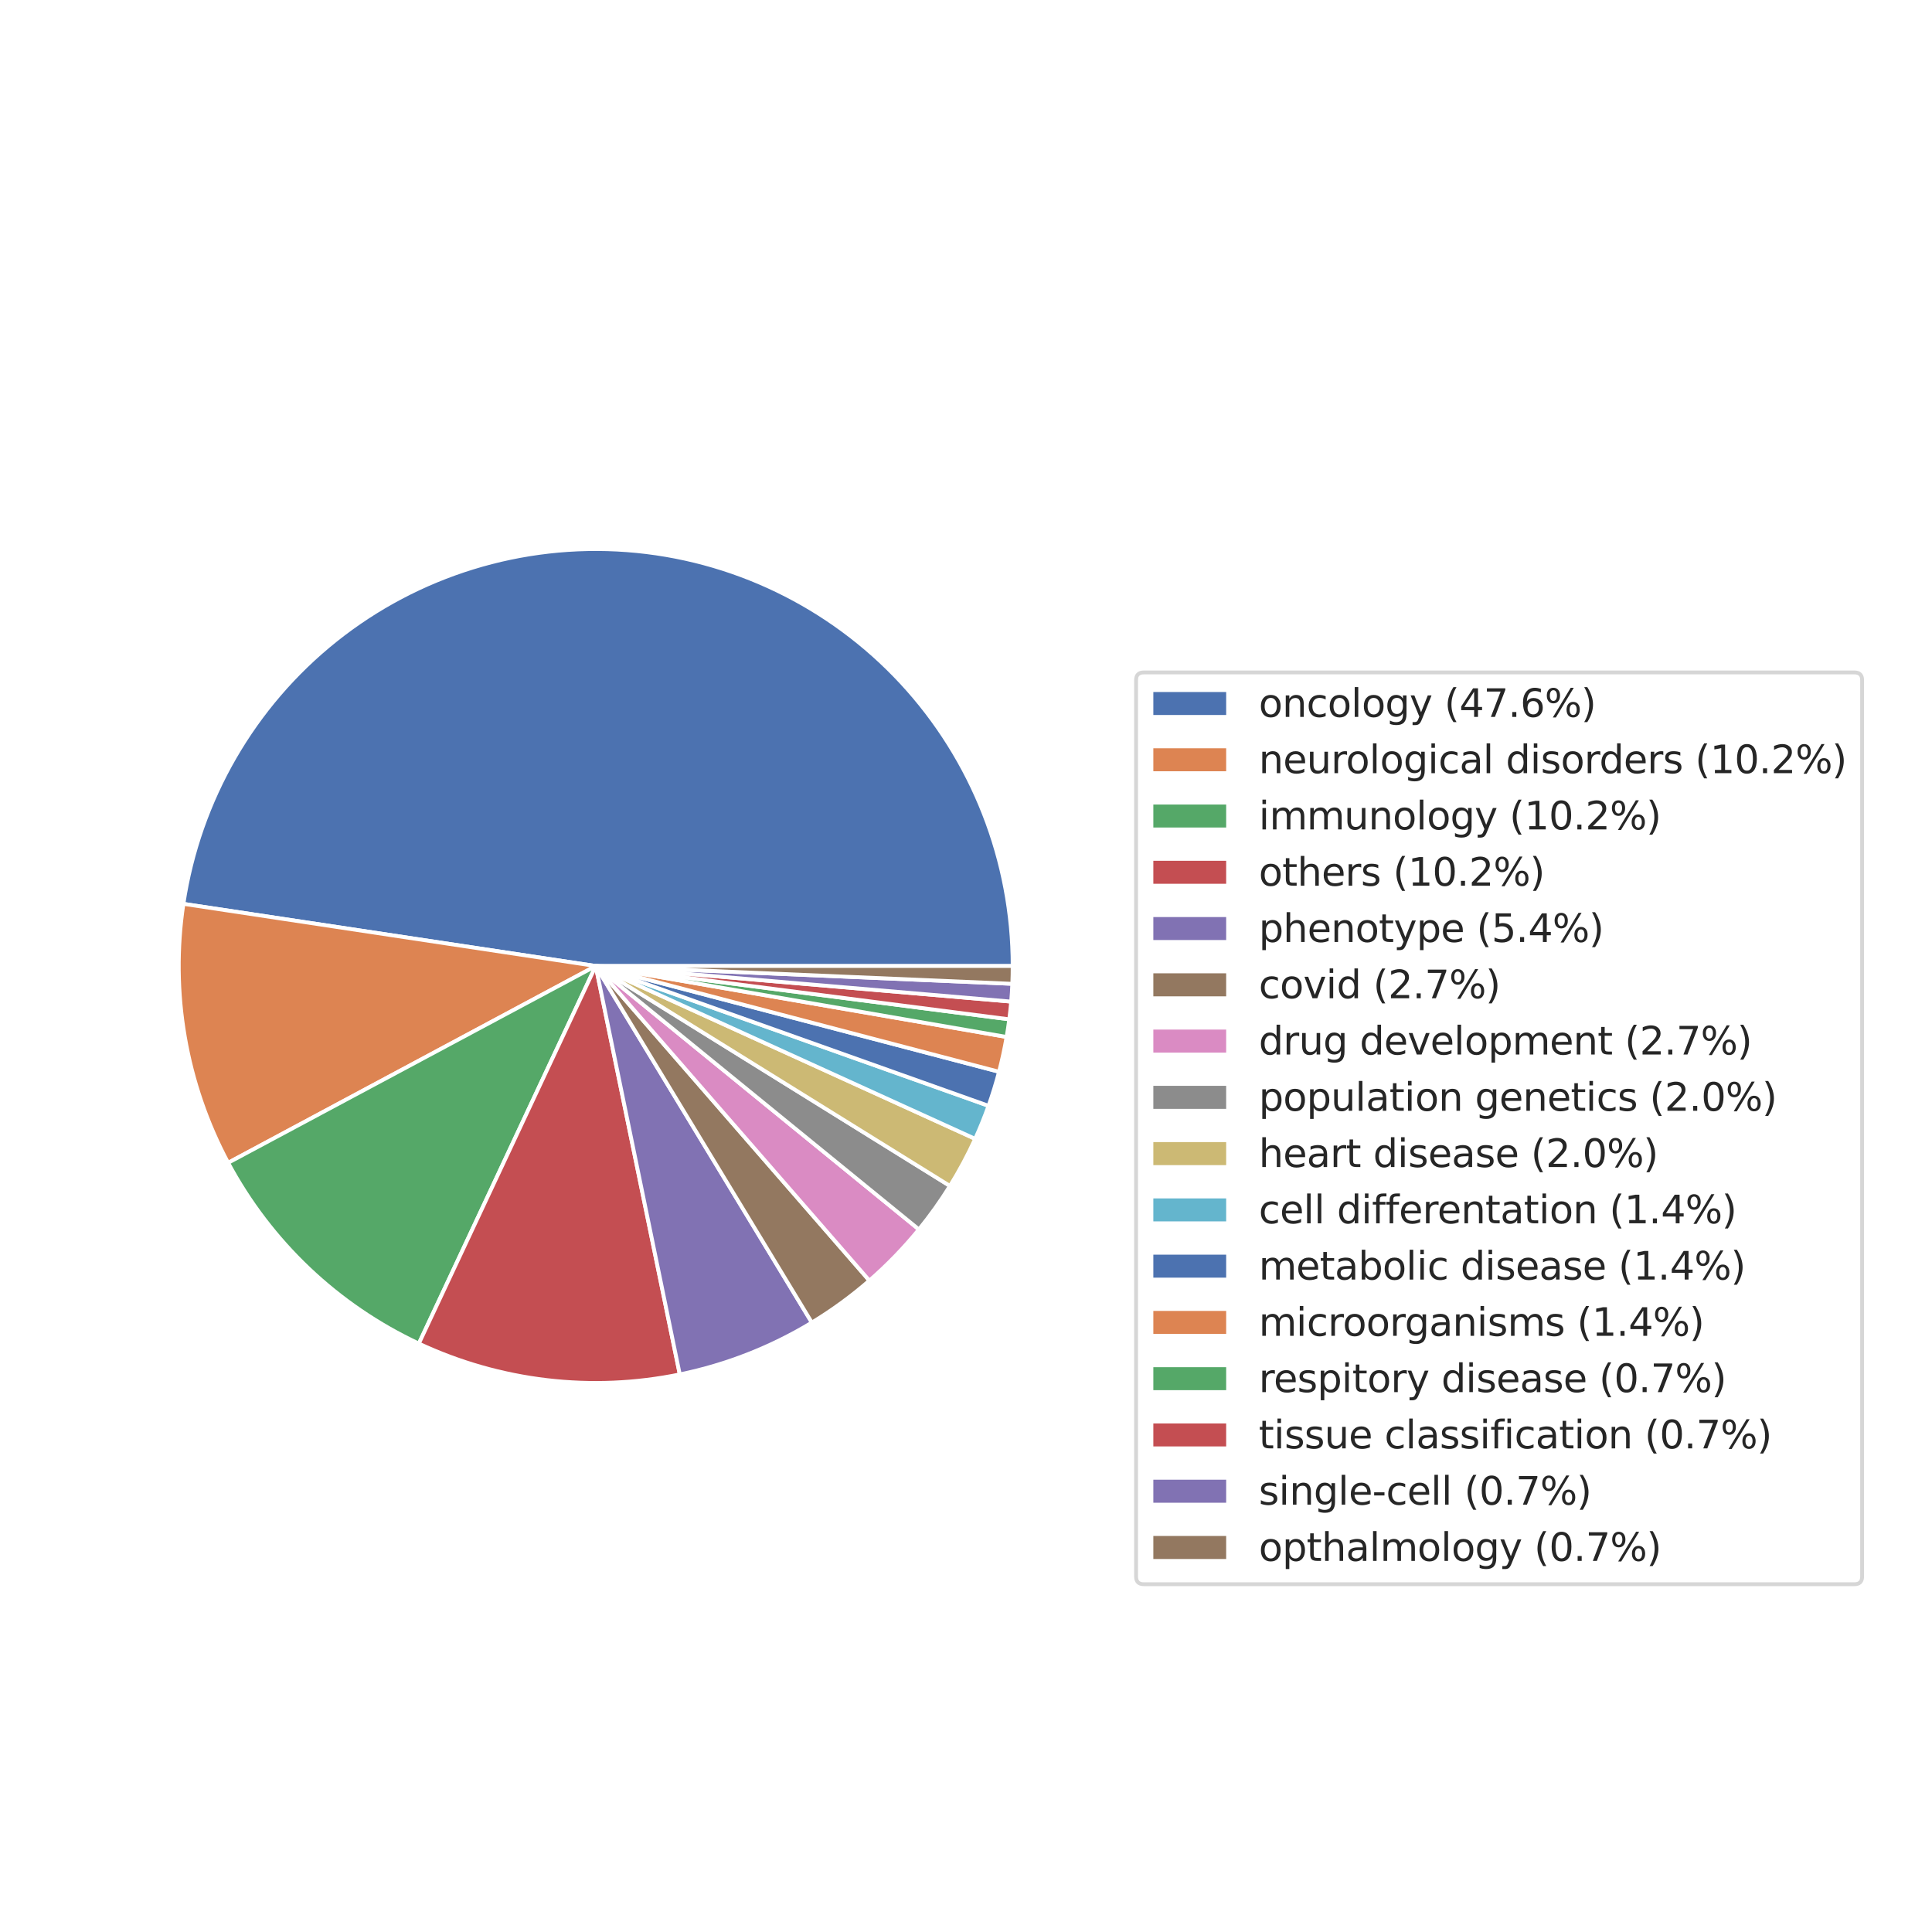 <?xml version="1.0" encoding="utf-8" standalone="no"?>
<!DOCTYPE svg PUBLIC "-//W3C//DTD SVG 1.1//EN"
  "http://www.w3.org/Graphics/SVG/1.1/DTD/svg11.dtd">
<svg xmlns:xlink="http://www.w3.org/1999/xlink" width="504pt" height="504pt" viewBox="0 0 504 504" xmlns="http://www.w3.org/2000/svg" version="1.1">
 <defs>
  <style type="text/css">*{stroke-linejoin: round; stroke-linecap: butt}</style>
 </defs>
 <g id="figure_1">
  <g id="patch_1">
   <path d="M 0 504 
L 504 504 
L 504 0 
L 0 0 
z
" style="fill: #ffffff"/>
  </g>
  <g id="axes_1">
   <g id="matplotlib.axis_1"/>
   <g id="matplotlib.axis_2"/>
   <g id="patch_2">
    <path d="M 264.177 252 
C 264.177 224.568 253.799 198.126 235.141 178.016 
C 216.482 157.907 190.889 145.582 163.534 143.532 
C 136.178 141.482 109.034 149.855 87.587 166.959 
C 66.139 184.062 51.936 208.662 47.848 235.788 
L 155.405 252 
z
" style="fill: #4c72b0; stroke: #ffffff; stroke-linejoin: miter"/>
   </g>
   <g id="patch_3">
    <path d="M 47.848 235.788 
C 46.112 247.306 46.237 259.028 48.219 270.506 
C 50.201 281.984 54.013 293.07 59.511 303.339 
L 155.405 252 
z
" style="fill: #dd8452; stroke: #ffffff; stroke-linejoin: miter"/>
   </g>
   <g id="patch_4">
    <path d="M 59.511 303.339 
C 65.009 313.608 72.12 322.927 80.573 330.94 
C 89.027 338.954 98.713 345.557 109.26 350.499 
L 155.405 252 
z
" style="fill: #55a868; stroke: #ffffff; stroke-linejoin: miter"/>
   </g>
   <g id="patch_5">
    <path d="M 109.26 350.499 
C 119.808 355.44 131.082 358.655 142.649 360.021 
C 154.217 361.387 165.929 360.887 177.337 358.538 
L 155.405 252 
z
" style="fill: #c44e52; stroke: #ffffff; stroke-linejoin: miter"/>
   </g>
   <g id="patch_6">
    <path d="M 177.337 358.538 
C 183.413 357.287 189.37 355.519 195.144 353.253 
C 200.918 350.987 206.487 348.231 211.792 345.016 
L 155.405 252 
z
" style="fill: #8172b3; stroke: #ffffff; stroke-linejoin: miter"/>
   </g>
   <g id="patch_7">
    <path d="M 211.792 345.016 
C 214.442 343.409 217.023 341.689 219.527 339.862 
C 222.032 338.034 224.456 336.1 226.795 334.066 
L 155.405 252 
z
" style="fill: #937860; stroke: #ffffff; stroke-linejoin: miter"/>
   </g>
   <g id="patch_8">
    <path d="M 226.795 334.066 
C 229.134 332.031 231.385 329.898 233.541 327.671 
C 235.698 325.444 237.758 323.126 239.717 320.723 
L 155.405 252 
z
" style="fill: #da8bc3; stroke: #ffffff; stroke-linejoin: miter"/>
   </g>
   <g id="patch_9">
    <path d="M 239.717 320.723 
C 241.186 318.921 242.596 317.072 243.947 315.18 
C 245.297 313.288 246.586 311.352 247.813 309.377 
L 155.405 252 
z
" style="fill: #8c8c8c; stroke: #ffffff; stroke-linejoin: miter"/>
   </g>
   <g id="patch_10">
    <path d="M 247.813 309.377 
C 249.039 307.402 250.202 305.388 251.299 303.339 
C 252.396 301.289 253.428 299.205 254.391 297.089 
L 155.405 252 
z
" style="fill: #ccb974; stroke: #ffffff; stroke-linejoin: miter"/>
   </g>
   <g id="patch_11">
    <path d="M 254.391 297.089 
C 255.034 295.679 255.646 294.255 256.228 292.819 
C 256.809 291.382 257.36 289.933 257.88 288.473 
L 155.405 252 
z
" style="fill: #64b5cd; stroke: #ffffff; stroke-linejoin: miter"/>
   </g>
   <g id="patch_12">
    <path d="M 257.88 288.473 
C 258.399 287.013 258.888 285.542 259.345 284.061 
C 259.801 282.58 260.226 281.09 260.62 279.591 
L 155.405 252 
z
" style="fill: #4c72b0; stroke: #ffffff; stroke-linejoin: miter"/>
   </g>
   <g id="patch_13">
    <path d="M 260.62 279.591 
C 261.013 278.091 261.374 276.584 261.702 275.07 
C 262.031 273.555 262.327 272.034 262.591 270.506 
L 155.405 252 
z
" style="fill: #dd8452; stroke: #ffffff; stroke-linejoin: miter"/>
   </g>
   <g id="patch_14">
    <path d="M 262.591 270.506 
C 262.723 269.743 262.847 268.978 262.962 268.212 
C 263.078 267.445 263.185 266.678 263.284 265.909 
L 155.405 252 
z
" style="fill: #55a868; stroke: #ffffff; stroke-linejoin: miter"/>
   </g>
   <g id="patch_15">
    <path d="M 263.284 265.909 
C 263.383 265.141 263.474 264.371 263.557 263.601 
C 263.639 262.83 263.714 262.059 263.78 261.287 
L 155.405 252 
z
" style="fill: #c44e52; stroke: #ffffff; stroke-linejoin: miter"/>
   </g>
   <g id="patch_16">
    <path d="M 263.78 261.287 
C 263.846 260.515 263.904 259.742 263.954 258.969 
C 264.003 258.196 264.045 257.422 264.078 256.648 
L 155.405 252 
z
" style="fill: #8172b3; stroke: #ffffff; stroke-linejoin: miter"/>
   </g>
   <g id="patch_17">
    <path d="M 264.078 256.648 
C 264.111 255.874 264.136 255.099 264.152 254.324 
C 264.169 253.55 264.177 252.775 264.177 252 
L 155.405 252 
z
" style="fill: #937860; stroke: #ffffff; stroke-linejoin: miter"/>
   </g>
   <g id="legend_1">
    <g id="patch_18">
     <path d="M 298.37 413.271 
L 483.77 413.271 
Q 485.77 413.271 485.77 411.271 
L 485.77 177.421 
Q 485.77 175.421 483.77 175.421 
L 298.37 175.421 
Q 296.37 175.421 296.37 177.421 
L 296.37 411.271 
Q 296.37 413.271 298.37 413.271 
z
" style="fill: #ffffff; opacity: 0.8; stroke: #cccccc; stroke-linejoin: miter"/>
    </g>
    <g id="patch_19">
     <path d="M 300.37 187.019 
L 320.37 187.019 
L 320.37 180.019 
L 300.37 180.019 
z
" style="fill: #4c72b0; stroke: #ffffff; stroke-linejoin: miter"/>
    </g>
    <g id="text_1">
     <!-- oncology (47.6%) -->
     <g style="fill: #262626" transform="translate(328.37 187.019) scale(0.1 -0.1)">
      <defs>
       <path id="DejaVuSans-6f" d="M 1959 3097 
Q 1497 3097 1228 2736 
Q 959 2375 959 1747 
Q 959 1119 1226 758 
Q 1494 397 1959 397 
Q 2419 397 2687 759 
Q 2956 1122 2956 1747 
Q 2956 2369 2687 2733 
Q 2419 3097 1959 3097 
z
M 1959 3584 
Q 2709 3584 3137 3096 
Q 3566 2609 3566 1747 
Q 3566 888 3137 398 
Q 2709 -91 1959 -91 
Q 1206 -91 779 398 
Q 353 888 353 1747 
Q 353 2609 779 3096 
Q 1206 3584 1959 3584 
z
" transform="scale(0.016)"/>
       <path id="DejaVuSans-6e" d="M 3513 2113 
L 3513 0 
L 2938 0 
L 2938 2094 
Q 2938 2591 2744 2837 
Q 2550 3084 2163 3084 
Q 1697 3084 1428 2787 
Q 1159 2491 1159 1978 
L 1159 0 
L 581 0 
L 581 3500 
L 1159 3500 
L 1159 2956 
Q 1366 3272 1645 3428 
Q 1925 3584 2291 3584 
Q 2894 3584 3203 3211 
Q 3513 2838 3513 2113 
z
" transform="scale(0.016)"/>
       <path id="DejaVuSans-63" d="M 3122 3366 
L 3122 2828 
Q 2878 2963 2633 3030 
Q 2388 3097 2138 3097 
Q 1578 3097 1268 2742 
Q 959 2388 959 1747 
Q 959 1106 1268 751 
Q 1578 397 2138 397 
Q 2388 397 2633 464 
Q 2878 531 3122 666 
L 3122 134 
Q 2881 22 2623 -34 
Q 2366 -91 2075 -91 
Q 1284 -91 818 406 
Q 353 903 353 1747 
Q 353 2603 823 3093 
Q 1294 3584 2113 3584 
Q 2378 3584 2631 3529 
Q 2884 3475 3122 3366 
z
" transform="scale(0.016)"/>
       <path id="DejaVuSans-6c" d="M 603 4863 
L 1178 4863 
L 1178 0 
L 603 0 
L 603 4863 
z
" transform="scale(0.016)"/>
       <path id="DejaVuSans-67" d="M 2906 1791 
Q 2906 2416 2648 2759 
Q 2391 3103 1925 3103 
Q 1463 3103 1205 2759 
Q 947 2416 947 1791 
Q 947 1169 1205 825 
Q 1463 481 1925 481 
Q 2391 481 2648 825 
Q 2906 1169 2906 1791 
z
M 3481 434 
Q 3481 -459 3084 -895 
Q 2688 -1331 1869 -1331 
Q 1566 -1331 1297 -1286 
Q 1028 -1241 775 -1147 
L 775 -588 
Q 1028 -725 1275 -790 
Q 1522 -856 1778 -856 
Q 2344 -856 2625 -561 
Q 2906 -266 2906 331 
L 2906 616 
Q 2728 306 2450 153 
Q 2172 0 1784 0 
Q 1141 0 747 490 
Q 353 981 353 1791 
Q 353 2603 747 3093 
Q 1141 3584 1784 3584 
Q 2172 3584 2450 3431 
Q 2728 3278 2906 2969 
L 2906 3500 
L 3481 3500 
L 3481 434 
z
" transform="scale(0.016)"/>
       <path id="DejaVuSans-79" d="M 2059 -325 
Q 1816 -950 1584 -1140 
Q 1353 -1331 966 -1331 
L 506 -1331 
L 506 -850 
L 844 -850 
Q 1081 -850 1212 -737 
Q 1344 -625 1503 -206 
L 1606 56 
L 191 3500 
L 800 3500 
L 1894 763 
L 2988 3500 
L 3597 3500 
L 2059 -325 
z
" transform="scale(0.016)"/>
       <path id="DejaVuSans-20" transform="scale(0.016)"/>
       <path id="DejaVuSans-28" d="M 1984 4856 
Q 1566 4138 1362 3434 
Q 1159 2731 1159 2009 
Q 1159 1288 1364 580 
Q 1569 -128 1984 -844 
L 1484 -844 
Q 1016 -109 783 600 
Q 550 1309 550 2009 
Q 550 2706 781 3412 
Q 1013 4119 1484 4856 
L 1984 4856 
z
" transform="scale(0.016)"/>
       <path id="DejaVuSans-34" d="M 2419 4116 
L 825 1625 
L 2419 1625 
L 2419 4116 
z
M 2253 4666 
L 3047 4666 
L 3047 1625 
L 3713 1625 
L 3713 1100 
L 3047 1100 
L 3047 0 
L 2419 0 
L 2419 1100 
L 313 1100 
L 313 1709 
L 2253 4666 
z
" transform="scale(0.016)"/>
       <path id="DejaVuSans-37" d="M 525 4666 
L 3525 4666 
L 3525 4397 
L 1831 0 
L 1172 0 
L 2766 4134 
L 525 4134 
L 525 4666 
z
" transform="scale(0.016)"/>
       <path id="DejaVuSans-2e" d="M 684 794 
L 1344 794 
L 1344 0 
L 684 0 
L 684 794 
z
" transform="scale(0.016)"/>
       <path id="DejaVuSans-36" d="M 2113 2584 
Q 1688 2584 1439 2293 
Q 1191 2003 1191 1497 
Q 1191 994 1439 701 
Q 1688 409 2113 409 
Q 2538 409 2786 701 
Q 3034 994 3034 1497 
Q 3034 2003 2786 2293 
Q 2538 2584 2113 2584 
z
M 3366 4563 
L 3366 3988 
Q 3128 4100 2886 4159 
Q 2644 4219 2406 4219 
Q 1781 4219 1451 3797 
Q 1122 3375 1075 2522 
Q 1259 2794 1537 2939 
Q 1816 3084 2150 3084 
Q 2853 3084 3261 2657 
Q 3669 2231 3669 1497 
Q 3669 778 3244 343 
Q 2819 -91 2113 -91 
Q 1303 -91 875 529 
Q 447 1150 447 2328 
Q 447 3434 972 4092 
Q 1497 4750 2381 4750 
Q 2619 4750 2861 4703 
Q 3103 4656 3366 4563 
z
" transform="scale(0.016)"/>
       <path id="DejaVuSans-25" d="M 4653 2053 
Q 4381 2053 4226 1822 
Q 4072 1591 4072 1178 
Q 4072 772 4226 539 
Q 4381 306 4653 306 
Q 4919 306 5073 539 
Q 5228 772 5228 1178 
Q 5228 1588 5073 1820 
Q 4919 2053 4653 2053 
z
M 4653 2450 
Q 5147 2450 5437 2106 
Q 5728 1763 5728 1178 
Q 5728 594 5436 251 
Q 5144 -91 4653 -91 
Q 4153 -91 3862 251 
Q 3572 594 3572 1178 
Q 3572 1766 3864 2108 
Q 4156 2450 4653 2450 
z
M 1428 4353 
Q 1159 4353 1004 4120 
Q 850 3888 850 3481 
Q 850 3069 1003 2837 
Q 1156 2606 1428 2606 
Q 1700 2606 1854 2837 
Q 2009 3069 2009 3481 
Q 2009 3884 1853 4118 
Q 1697 4353 1428 4353 
z
M 4250 4750 
L 4750 4750 
L 1831 -91 
L 1331 -91 
L 4250 4750 
z
M 1428 4750 
Q 1922 4750 2215 4408 
Q 2509 4066 2509 3481 
Q 2509 2891 2217 2550 
Q 1925 2209 1428 2209 
Q 931 2209 642 2551 
Q 353 2894 353 3481 
Q 353 4063 643 4406 
Q 934 4750 1428 4750 
z
" transform="scale(0.016)"/>
       <path id="DejaVuSans-29" d="M 513 4856 
L 1013 4856 
Q 1481 4119 1714 3412 
Q 1947 2706 1947 2009 
Q 1947 1309 1714 600 
Q 1481 -109 1013 -844 
L 513 -844 
Q 928 -128 1133 580 
Q 1338 1288 1338 2009 
Q 1338 2731 1133 3434 
Q 928 4138 513 4856 
z
" transform="scale(0.016)"/>
      </defs>
      <use xlink:href="#DejaVuSans-6f"/>
      <use xlink:href="#DejaVuSans-6e" x="61.182"/>
      <use xlink:href="#DejaVuSans-63" x="124.561"/>
      <use xlink:href="#DejaVuSans-6f" x="179.541"/>
      <use xlink:href="#DejaVuSans-6c" x="240.723"/>
      <use xlink:href="#DejaVuSans-6f" x="268.506"/>
      <use xlink:href="#DejaVuSans-67" x="329.688"/>
      <use xlink:href="#DejaVuSans-79" x="393.164"/>
      <use xlink:href="#DejaVuSans-20" x="452.344"/>
      <use xlink:href="#DejaVuSans-28" x="484.131"/>
      <use xlink:href="#DejaVuSans-34" x="523.145"/>
      <use xlink:href="#DejaVuSans-37" x="586.768"/>
      <use xlink:href="#DejaVuSans-2e" x="650.391"/>
      <use xlink:href="#DejaVuSans-36" x="682.178"/>
      <use xlink:href="#DejaVuSans-25" x="745.801"/>
      <use xlink:href="#DejaVuSans-29" x="840.82"/>
     </g>
    </g>
    <g id="patch_20">
     <path d="M 300.37 201.698 
L 320.37 201.698 
L 320.37 194.698 
L 300.37 194.698 
z
" style="fill: #dd8452; stroke: #ffffff; stroke-linejoin: miter"/>
    </g>
    <g id="text_2">
     <!-- neurological disorders (10.2%) -->
     <g style="fill: #262626" transform="translate(328.37 201.698) scale(0.1 -0.1)">
      <defs>
       <path id="DejaVuSans-65" d="M 3597 1894 
L 3597 1613 
L 953 1613 
Q 991 1019 1311 708 
Q 1631 397 2203 397 
Q 2534 397 2845 478 
Q 3156 559 3463 722 
L 3463 178 
Q 3153 47 2828 -22 
Q 2503 -91 2169 -91 
Q 1331 -91 842 396 
Q 353 884 353 1716 
Q 353 2575 817 3079 
Q 1281 3584 2069 3584 
Q 2775 3584 3186 3129 
Q 3597 2675 3597 1894 
z
M 3022 2063 
Q 3016 2534 2758 2815 
Q 2500 3097 2075 3097 
Q 1594 3097 1305 2825 
Q 1016 2553 972 2059 
L 3022 2063 
z
" transform="scale(0.016)"/>
       <path id="DejaVuSans-75" d="M 544 1381 
L 544 3500 
L 1119 3500 
L 1119 1403 
Q 1119 906 1312 657 
Q 1506 409 1894 409 
Q 2359 409 2629 706 
Q 2900 1003 2900 1516 
L 2900 3500 
L 3475 3500 
L 3475 0 
L 2900 0 
L 2900 538 
Q 2691 219 2414 64 
Q 2138 -91 1772 -91 
Q 1169 -91 856 284 
Q 544 659 544 1381 
z
M 1991 3584 
L 1991 3584 
z
" transform="scale(0.016)"/>
       <path id="DejaVuSans-72" d="M 2631 2963 
Q 2534 3019 2420 3045 
Q 2306 3072 2169 3072 
Q 1681 3072 1420 2755 
Q 1159 2438 1159 1844 
L 1159 0 
L 581 0 
L 581 3500 
L 1159 3500 
L 1159 2956 
Q 1341 3275 1631 3429 
Q 1922 3584 2338 3584 
Q 2397 3584 2469 3576 
Q 2541 3569 2628 3553 
L 2631 2963 
z
" transform="scale(0.016)"/>
       <path id="DejaVuSans-69" d="M 603 3500 
L 1178 3500 
L 1178 0 
L 603 0 
L 603 3500 
z
M 603 4863 
L 1178 4863 
L 1178 4134 
L 603 4134 
L 603 4863 
z
" transform="scale(0.016)"/>
       <path id="DejaVuSans-61" d="M 2194 1759 
Q 1497 1759 1228 1600 
Q 959 1441 959 1056 
Q 959 750 1161 570 
Q 1363 391 1709 391 
Q 2188 391 2477 730 
Q 2766 1069 2766 1631 
L 2766 1759 
L 2194 1759 
z
M 3341 1997 
L 3341 0 
L 2766 0 
L 2766 531 
Q 2569 213 2275 61 
Q 1981 -91 1556 -91 
Q 1019 -91 701 211 
Q 384 513 384 1019 
Q 384 1609 779 1909 
Q 1175 2209 1959 2209 
L 2766 2209 
L 2766 2266 
Q 2766 2663 2505 2880 
Q 2244 3097 1772 3097 
Q 1472 3097 1187 3025 
Q 903 2953 641 2809 
L 641 3341 
Q 956 3463 1253 3523 
Q 1550 3584 1831 3584 
Q 2591 3584 2966 3190 
Q 3341 2797 3341 1997 
z
" transform="scale(0.016)"/>
       <path id="DejaVuSans-64" d="M 2906 2969 
L 2906 4863 
L 3481 4863 
L 3481 0 
L 2906 0 
L 2906 525 
Q 2725 213 2448 61 
Q 2172 -91 1784 -91 
Q 1150 -91 751 415 
Q 353 922 353 1747 
Q 353 2572 751 3078 
Q 1150 3584 1784 3584 
Q 2172 3584 2448 3432 
Q 2725 3281 2906 2969 
z
M 947 1747 
Q 947 1113 1208 752 
Q 1469 391 1925 391 
Q 2381 391 2643 752 
Q 2906 1113 2906 1747 
Q 2906 2381 2643 2742 
Q 2381 3103 1925 3103 
Q 1469 3103 1208 2742 
Q 947 2381 947 1747 
z
" transform="scale(0.016)"/>
       <path id="DejaVuSans-73" d="M 2834 3397 
L 2834 2853 
Q 2591 2978 2328 3040 
Q 2066 3103 1784 3103 
Q 1356 3103 1142 2972 
Q 928 2841 928 2578 
Q 928 2378 1081 2264 
Q 1234 2150 1697 2047 
L 1894 2003 
Q 2506 1872 2764 1633 
Q 3022 1394 3022 966 
Q 3022 478 2636 193 
Q 2250 -91 1575 -91 
Q 1294 -91 989 -36 
Q 684 19 347 128 
L 347 722 
Q 666 556 975 473 
Q 1284 391 1588 391 
Q 1994 391 2212 530 
Q 2431 669 2431 922 
Q 2431 1156 2273 1281 
Q 2116 1406 1581 1522 
L 1381 1569 
Q 847 1681 609 1914 
Q 372 2147 372 2553 
Q 372 3047 722 3315 
Q 1072 3584 1716 3584 
Q 2034 3584 2315 3537 
Q 2597 3491 2834 3397 
z
" transform="scale(0.016)"/>
       <path id="DejaVuSans-31" d="M 794 531 
L 1825 531 
L 1825 4091 
L 703 3866 
L 703 4441 
L 1819 4666 
L 2450 4666 
L 2450 531 
L 3481 531 
L 3481 0 
L 794 0 
L 794 531 
z
" transform="scale(0.016)"/>
       <path id="DejaVuSans-30" d="M 2034 4250 
Q 1547 4250 1301 3770 
Q 1056 3291 1056 2328 
Q 1056 1369 1301 889 
Q 1547 409 2034 409 
Q 2525 409 2770 889 
Q 3016 1369 3016 2328 
Q 3016 3291 2770 3770 
Q 2525 4250 2034 4250 
z
M 2034 4750 
Q 2819 4750 3233 4129 
Q 3647 3509 3647 2328 
Q 3647 1150 3233 529 
Q 2819 -91 2034 -91 
Q 1250 -91 836 529 
Q 422 1150 422 2328 
Q 422 3509 836 4129 
Q 1250 4750 2034 4750 
z
" transform="scale(0.016)"/>
       <path id="DejaVuSans-32" d="M 1228 531 
L 3431 531 
L 3431 0 
L 469 0 
L 469 531 
Q 828 903 1448 1529 
Q 2069 2156 2228 2338 
Q 2531 2678 2651 2914 
Q 2772 3150 2772 3378 
Q 2772 3750 2511 3984 
Q 2250 4219 1831 4219 
Q 1534 4219 1204 4116 
Q 875 4013 500 3803 
L 500 4441 
Q 881 4594 1212 4672 
Q 1544 4750 1819 4750 
Q 2544 4750 2975 4387 
Q 3406 4025 3406 3419 
Q 3406 3131 3298 2873 
Q 3191 2616 2906 2266 
Q 2828 2175 2409 1742 
Q 1991 1309 1228 531 
z
" transform="scale(0.016)"/>
      </defs>
      <use xlink:href="#DejaVuSans-6e"/>
      <use xlink:href="#DejaVuSans-65" x="63.379"/>
      <use xlink:href="#DejaVuSans-75" x="124.902"/>
      <use xlink:href="#DejaVuSans-72" x="188.281"/>
      <use xlink:href="#DejaVuSans-6f" x="227.145"/>
      <use xlink:href="#DejaVuSans-6c" x="288.326"/>
      <use xlink:href="#DejaVuSans-6f" x="316.109"/>
      <use xlink:href="#DejaVuSans-67" x="377.291"/>
      <use xlink:href="#DejaVuSans-69" x="440.768"/>
      <use xlink:href="#DejaVuSans-63" x="468.551"/>
      <use xlink:href="#DejaVuSans-61" x="523.531"/>
      <use xlink:href="#DejaVuSans-6c" x="584.811"/>
      <use xlink:href="#DejaVuSans-20" x="612.594"/>
      <use xlink:href="#DejaVuSans-64" x="644.381"/>
      <use xlink:href="#DejaVuSans-69" x="707.857"/>
      <use xlink:href="#DejaVuSans-73" x="735.641"/>
      <use xlink:href="#DejaVuSans-6f" x="787.74"/>
      <use xlink:href="#DejaVuSans-72" x="848.922"/>
      <use xlink:href="#DejaVuSans-64" x="888.285"/>
      <use xlink:href="#DejaVuSans-65" x="951.762"/>
      <use xlink:href="#DejaVuSans-72" x="1013.285"/>
      <use xlink:href="#DejaVuSans-73" x="1054.398"/>
      <use xlink:href="#DejaVuSans-20" x="1106.498"/>
      <use xlink:href="#DejaVuSans-28" x="1138.285"/>
      <use xlink:href="#DejaVuSans-31" x="1177.299"/>
      <use xlink:href="#DejaVuSans-30" x="1240.922"/>
      <use xlink:href="#DejaVuSans-2e" x="1304.545"/>
      <use xlink:href="#DejaVuSans-32" x="1336.332"/>
      <use xlink:href="#DejaVuSans-25" x="1399.955"/>
      <use xlink:href="#DejaVuSans-29" x="1494.975"/>
     </g>
    </g>
    <g id="patch_21">
     <path d="M 300.37 216.376 
L 320.37 216.376 
L 320.37 209.376 
L 300.37 209.376 
z
" style="fill: #55a868; stroke: #ffffff; stroke-linejoin: miter"/>
    </g>
    <g id="text_3">
     <!-- immunology (10.2%) -->
     <g style="fill: #262626" transform="translate(328.37 216.376) scale(0.1 -0.1)">
      <defs>
       <path id="DejaVuSans-6d" d="M 3328 2828 
Q 3544 3216 3844 3400 
Q 4144 3584 4550 3584 
Q 5097 3584 5394 3201 
Q 5691 2819 5691 2113 
L 5691 0 
L 5113 0 
L 5113 2094 
Q 5113 2597 4934 2840 
Q 4756 3084 4391 3084 
Q 3944 3084 3684 2787 
Q 3425 2491 3425 1978 
L 3425 0 
L 2847 0 
L 2847 2094 
Q 2847 2600 2669 2842 
Q 2491 3084 2119 3084 
Q 1678 3084 1418 2786 
Q 1159 2488 1159 1978 
L 1159 0 
L 581 0 
L 581 3500 
L 1159 3500 
L 1159 2956 
Q 1356 3278 1631 3431 
Q 1906 3584 2284 3584 
Q 2666 3584 2933 3390 
Q 3200 3197 3328 2828 
z
" transform="scale(0.016)"/>
      </defs>
      <use xlink:href="#DejaVuSans-69"/>
      <use xlink:href="#DejaVuSans-6d" x="27.783"/>
      <use xlink:href="#DejaVuSans-6d" x="125.195"/>
      <use xlink:href="#DejaVuSans-75" x="222.607"/>
      <use xlink:href="#DejaVuSans-6e" x="285.986"/>
      <use xlink:href="#DejaVuSans-6f" x="349.365"/>
      <use xlink:href="#DejaVuSans-6c" x="410.547"/>
      <use xlink:href="#DejaVuSans-6f" x="438.33"/>
      <use xlink:href="#DejaVuSans-67" x="499.512"/>
      <use xlink:href="#DejaVuSans-79" x="562.988"/>
      <use xlink:href="#DejaVuSans-20" x="622.168"/>
      <use xlink:href="#DejaVuSans-28" x="653.955"/>
      <use xlink:href="#DejaVuSans-31" x="692.969"/>
      <use xlink:href="#DejaVuSans-30" x="756.592"/>
      <use xlink:href="#DejaVuSans-2e" x="820.215"/>
      <use xlink:href="#DejaVuSans-32" x="852.002"/>
      <use xlink:href="#DejaVuSans-25" x="915.625"/>
      <use xlink:href="#DejaVuSans-29" x="1010.645"/>
     </g>
    </g>
    <g id="patch_22">
     <path d="M 300.37 231.054 
L 320.37 231.054 
L 320.37 224.054 
L 300.37 224.054 
z
" style="fill: #c44e52; stroke: #ffffff; stroke-linejoin: miter"/>
    </g>
    <g id="text_4">
     <!-- others (10.2%) -->
     <g style="fill: #262626" transform="translate(328.37 231.054) scale(0.1 -0.1)">
      <defs>
       <path id="DejaVuSans-74" d="M 1172 4494 
L 1172 3500 
L 2356 3500 
L 2356 3053 
L 1172 3053 
L 1172 1153 
Q 1172 725 1289 603 
Q 1406 481 1766 481 
L 2356 481 
L 2356 0 
L 1766 0 
Q 1100 0 847 248 
Q 594 497 594 1153 
L 594 3053 
L 172 3053 
L 172 3500 
L 594 3500 
L 594 4494 
L 1172 4494 
z
" transform="scale(0.016)"/>
       <path id="DejaVuSans-68" d="M 3513 2113 
L 3513 0 
L 2938 0 
L 2938 2094 
Q 2938 2591 2744 2837 
Q 2550 3084 2163 3084 
Q 1697 3084 1428 2787 
Q 1159 2491 1159 1978 
L 1159 0 
L 581 0 
L 581 4863 
L 1159 4863 
L 1159 2956 
Q 1366 3272 1645 3428 
Q 1925 3584 2291 3584 
Q 2894 3584 3203 3211 
Q 3513 2838 3513 2113 
z
" transform="scale(0.016)"/>
      </defs>
      <use xlink:href="#DejaVuSans-6f"/>
      <use xlink:href="#DejaVuSans-74" x="61.182"/>
      <use xlink:href="#DejaVuSans-68" x="100.391"/>
      <use xlink:href="#DejaVuSans-65" x="163.77"/>
      <use xlink:href="#DejaVuSans-72" x="225.293"/>
      <use xlink:href="#DejaVuSans-73" x="266.406"/>
      <use xlink:href="#DejaVuSans-20" x="318.506"/>
      <use xlink:href="#DejaVuSans-28" x="350.293"/>
      <use xlink:href="#DejaVuSans-31" x="389.307"/>
      <use xlink:href="#DejaVuSans-30" x="452.93"/>
      <use xlink:href="#DejaVuSans-2e" x="516.553"/>
      <use xlink:href="#DejaVuSans-32" x="548.34"/>
      <use xlink:href="#DejaVuSans-25" x="611.963"/>
      <use xlink:href="#DejaVuSans-29" x="706.982"/>
     </g>
    </g>
    <g id="patch_23">
     <path d="M 300.37 245.732 
L 320.37 245.732 
L 320.37 238.732 
L 300.37 238.732 
z
" style="fill: #8172b3; stroke: #ffffff; stroke-linejoin: miter"/>
    </g>
    <g id="text_5">
     <!-- phenotype (5.4%) -->
     <g style="fill: #262626" transform="translate(328.37 245.732) scale(0.1 -0.1)">
      <defs>
       <path id="DejaVuSans-70" d="M 1159 525 
L 1159 -1331 
L 581 -1331 
L 581 3500 
L 1159 3500 
L 1159 2969 
Q 1341 3281 1617 3432 
Q 1894 3584 2278 3584 
Q 2916 3584 3314 3078 
Q 3713 2572 3713 1747 
Q 3713 922 3314 415 
Q 2916 -91 2278 -91 
Q 1894 -91 1617 61 
Q 1341 213 1159 525 
z
M 3116 1747 
Q 3116 2381 2855 2742 
Q 2594 3103 2138 3103 
Q 1681 3103 1420 2742 
Q 1159 2381 1159 1747 
Q 1159 1113 1420 752 
Q 1681 391 2138 391 
Q 2594 391 2855 752 
Q 3116 1113 3116 1747 
z
" transform="scale(0.016)"/>
       <path id="DejaVuSans-35" d="M 691 4666 
L 3169 4666 
L 3169 4134 
L 1269 4134 
L 1269 2991 
Q 1406 3038 1543 3061 
Q 1681 3084 1819 3084 
Q 2600 3084 3056 2656 
Q 3513 2228 3513 1497 
Q 3513 744 3044 326 
Q 2575 -91 1722 -91 
Q 1428 -91 1123 -41 
Q 819 9 494 109 
L 494 744 
Q 775 591 1075 516 
Q 1375 441 1709 441 
Q 2250 441 2565 725 
Q 2881 1009 2881 1497 
Q 2881 1984 2565 2268 
Q 2250 2553 1709 2553 
Q 1456 2553 1204 2497 
Q 953 2441 691 2322 
L 691 4666 
z
" transform="scale(0.016)"/>
      </defs>
      <use xlink:href="#DejaVuSans-70"/>
      <use xlink:href="#DejaVuSans-68" x="63.477"/>
      <use xlink:href="#DejaVuSans-65" x="126.855"/>
      <use xlink:href="#DejaVuSans-6e" x="188.379"/>
      <use xlink:href="#DejaVuSans-6f" x="251.758"/>
      <use xlink:href="#DejaVuSans-74" x="312.939"/>
      <use xlink:href="#DejaVuSans-79" x="352.148"/>
      <use xlink:href="#DejaVuSans-70" x="411.328"/>
      <use xlink:href="#DejaVuSans-65" x="474.805"/>
      <use xlink:href="#DejaVuSans-20" x="536.328"/>
      <use xlink:href="#DejaVuSans-28" x="568.115"/>
      <use xlink:href="#DejaVuSans-35" x="607.129"/>
      <use xlink:href="#DejaVuSans-2e" x="670.752"/>
      <use xlink:href="#DejaVuSans-34" x="702.539"/>
      <use xlink:href="#DejaVuSans-25" x="766.162"/>
      <use xlink:href="#DejaVuSans-29" x="861.182"/>
     </g>
    </g>
    <g id="patch_24">
     <path d="M 300.37 260.41 
L 320.37 260.41 
L 320.37 253.41 
L 300.37 253.41 
z
" style="fill: #937860; stroke: #ffffff; stroke-linejoin: miter"/>
    </g>
    <g id="text_6">
     <!-- covid (2.7%) -->
     <g style="fill: #262626" transform="translate(328.37 260.41) scale(0.1 -0.1)">
      <defs>
       <path id="DejaVuSans-76" d="M 191 3500 
L 800 3500 
L 1894 563 
L 2988 3500 
L 3597 3500 
L 2284 0 
L 1503 0 
L 191 3500 
z
" transform="scale(0.016)"/>
      </defs>
      <use xlink:href="#DejaVuSans-63"/>
      <use xlink:href="#DejaVuSans-6f" x="54.98"/>
      <use xlink:href="#DejaVuSans-76" x="116.162"/>
      <use xlink:href="#DejaVuSans-69" x="175.342"/>
      <use xlink:href="#DejaVuSans-64" x="203.125"/>
      <use xlink:href="#DejaVuSans-20" x="266.602"/>
      <use xlink:href="#DejaVuSans-28" x="298.389"/>
      <use xlink:href="#DejaVuSans-32" x="337.402"/>
      <use xlink:href="#DejaVuSans-2e" x="401.025"/>
      <use xlink:href="#DejaVuSans-37" x="432.812"/>
      <use xlink:href="#DejaVuSans-25" x="496.436"/>
      <use xlink:href="#DejaVuSans-29" x="591.455"/>
     </g>
    </g>
    <g id="patch_25">
     <path d="M 300.37 275.088 
L 320.37 275.088 
L 320.37 268.088 
L 300.37 268.088 
z
" style="fill: #da8bc3; stroke: #ffffff; stroke-linejoin: miter"/>
    </g>
    <g id="text_7">
     <!-- drug development (2.7%) -->
     <g style="fill: #262626" transform="translate(328.37 275.088) scale(0.1 -0.1)">
      <use xlink:href="#DejaVuSans-64"/>
      <use xlink:href="#DejaVuSans-72" x="63.477"/>
      <use xlink:href="#DejaVuSans-75" x="104.59"/>
      <use xlink:href="#DejaVuSans-67" x="167.969"/>
      <use xlink:href="#DejaVuSans-20" x="231.445"/>
      <use xlink:href="#DejaVuSans-64" x="263.232"/>
      <use xlink:href="#DejaVuSans-65" x="326.709"/>
      <use xlink:href="#DejaVuSans-76" x="388.232"/>
      <use xlink:href="#DejaVuSans-65" x="447.412"/>
      <use xlink:href="#DejaVuSans-6c" x="508.936"/>
      <use xlink:href="#DejaVuSans-6f" x="536.719"/>
      <use xlink:href="#DejaVuSans-70" x="597.9"/>
      <use xlink:href="#DejaVuSans-6d" x="661.377"/>
      <use xlink:href="#DejaVuSans-65" x="758.789"/>
      <use xlink:href="#DejaVuSans-6e" x="820.312"/>
      <use xlink:href="#DejaVuSans-74" x="883.691"/>
      <use xlink:href="#DejaVuSans-20" x="922.9"/>
      <use xlink:href="#DejaVuSans-28" x="954.688"/>
      <use xlink:href="#DejaVuSans-32" x="993.701"/>
      <use xlink:href="#DejaVuSans-2e" x="1057.324"/>
      <use xlink:href="#DejaVuSans-37" x="1089.111"/>
      <use xlink:href="#DejaVuSans-25" x="1152.734"/>
      <use xlink:href="#DejaVuSans-29" x="1247.754"/>
     </g>
    </g>
    <g id="patch_26">
     <path d="M 300.37 289.766 
L 320.37 289.766 
L 320.37 282.766 
L 300.37 282.766 
z
" style="fill: #8c8c8c; stroke: #ffffff; stroke-linejoin: miter"/>
    </g>
    <g id="text_8">
     <!-- population genetics (2.0%) -->
     <g style="fill: #262626" transform="translate(328.37 289.766) scale(0.1 -0.1)">
      <use xlink:href="#DejaVuSans-70"/>
      <use xlink:href="#DejaVuSans-6f" x="63.477"/>
      <use xlink:href="#DejaVuSans-70" x="124.658"/>
      <use xlink:href="#DejaVuSans-75" x="188.135"/>
      <use xlink:href="#DejaVuSans-6c" x="251.514"/>
      <use xlink:href="#DejaVuSans-61" x="279.297"/>
      <use xlink:href="#DejaVuSans-74" x="340.576"/>
      <use xlink:href="#DejaVuSans-69" x="379.785"/>
      <use xlink:href="#DejaVuSans-6f" x="407.568"/>
      <use xlink:href="#DejaVuSans-6e" x="468.75"/>
      <use xlink:href="#DejaVuSans-20" x="532.129"/>
      <use xlink:href="#DejaVuSans-67" x="563.916"/>
      <use xlink:href="#DejaVuSans-65" x="627.393"/>
      <use xlink:href="#DejaVuSans-6e" x="688.916"/>
      <use xlink:href="#DejaVuSans-65" x="752.295"/>
      <use xlink:href="#DejaVuSans-74" x="813.818"/>
      <use xlink:href="#DejaVuSans-69" x="853.027"/>
      <use xlink:href="#DejaVuSans-63" x="880.811"/>
      <use xlink:href="#DejaVuSans-73" x="935.791"/>
      <use xlink:href="#DejaVuSans-20" x="987.891"/>
      <use xlink:href="#DejaVuSans-28" x="1019.678"/>
      <use xlink:href="#DejaVuSans-32" x="1058.691"/>
      <use xlink:href="#DejaVuSans-2e" x="1122.314"/>
      <use xlink:href="#DejaVuSans-30" x="1154.102"/>
      <use xlink:href="#DejaVuSans-25" x="1217.725"/>
      <use xlink:href="#DejaVuSans-29" x="1312.744"/>
     </g>
    </g>
    <g id="patch_27">
     <path d="M 300.37 304.444 
L 320.37 304.444 
L 320.37 297.444 
L 300.37 297.444 
z
" style="fill: #ccb974; stroke: #ffffff; stroke-linejoin: miter"/>
    </g>
    <g id="text_9">
     <!-- heart disease (2.0%) -->
     <g style="fill: #262626" transform="translate(328.37 304.444) scale(0.1 -0.1)">
      <use xlink:href="#DejaVuSans-68"/>
      <use xlink:href="#DejaVuSans-65" x="63.379"/>
      <use xlink:href="#DejaVuSans-61" x="124.902"/>
      <use xlink:href="#DejaVuSans-72" x="186.182"/>
      <use xlink:href="#DejaVuSans-74" x="227.295"/>
      <use xlink:href="#DejaVuSans-20" x="266.504"/>
      <use xlink:href="#DejaVuSans-64" x="298.291"/>
      <use xlink:href="#DejaVuSans-69" x="361.768"/>
      <use xlink:href="#DejaVuSans-73" x="389.551"/>
      <use xlink:href="#DejaVuSans-65" x="441.65"/>
      <use xlink:href="#DejaVuSans-61" x="503.174"/>
      <use xlink:href="#DejaVuSans-73" x="564.453"/>
      <use xlink:href="#DejaVuSans-65" x="616.553"/>
      <use xlink:href="#DejaVuSans-20" x="678.076"/>
      <use xlink:href="#DejaVuSans-28" x="709.863"/>
      <use xlink:href="#DejaVuSans-32" x="748.877"/>
      <use xlink:href="#DejaVuSans-2e" x="812.5"/>
      <use xlink:href="#DejaVuSans-30" x="844.287"/>
      <use xlink:href="#DejaVuSans-25" x="907.91"/>
      <use xlink:href="#DejaVuSans-29" x="1002.93"/>
     </g>
    </g>
    <g id="patch_28">
     <path d="M 300.37 319.123 
L 320.37 319.123 
L 320.37 312.123 
L 300.37 312.123 
z
" style="fill: #64b5cd; stroke: #ffffff; stroke-linejoin: miter"/>
    </g>
    <g id="text_10">
     <!-- cell differentation (1.4%) -->
     <g style="fill: #262626" transform="translate(328.37 319.123) scale(0.1 -0.1)">
      <defs>
       <path id="DejaVuSans-66" d="M 2375 4863 
L 2375 4384 
L 1825 4384 
Q 1516 4384 1395 4259 
Q 1275 4134 1275 3809 
L 1275 3500 
L 2222 3500 
L 2222 3053 
L 1275 3053 
L 1275 0 
L 697 0 
L 697 3053 
L 147 3053 
L 147 3500 
L 697 3500 
L 697 3744 
Q 697 4328 969 4595 
Q 1241 4863 1831 4863 
L 2375 4863 
z
" transform="scale(0.016)"/>
      </defs>
      <use xlink:href="#DejaVuSans-63"/>
      <use xlink:href="#DejaVuSans-65" x="54.98"/>
      <use xlink:href="#DejaVuSans-6c" x="116.504"/>
      <use xlink:href="#DejaVuSans-6c" x="144.287"/>
      <use xlink:href="#DejaVuSans-20" x="172.07"/>
      <use xlink:href="#DejaVuSans-64" x="203.857"/>
      <use xlink:href="#DejaVuSans-69" x="267.334"/>
      <use xlink:href="#DejaVuSans-66" x="295.117"/>
      <use xlink:href="#DejaVuSans-66" x="330.322"/>
      <use xlink:href="#DejaVuSans-65" x="365.527"/>
      <use xlink:href="#DejaVuSans-72" x="427.051"/>
      <use xlink:href="#DejaVuSans-65" x="465.914"/>
      <use xlink:href="#DejaVuSans-6e" x="527.438"/>
      <use xlink:href="#DejaVuSans-74" x="590.816"/>
      <use xlink:href="#DejaVuSans-61" x="630.025"/>
      <use xlink:href="#DejaVuSans-74" x="691.305"/>
      <use xlink:href="#DejaVuSans-69" x="730.514"/>
      <use xlink:href="#DejaVuSans-6f" x="758.297"/>
      <use xlink:href="#DejaVuSans-6e" x="819.479"/>
      <use xlink:href="#DejaVuSans-20" x="882.857"/>
      <use xlink:href="#DejaVuSans-28" x="914.645"/>
      <use xlink:href="#DejaVuSans-31" x="953.658"/>
      <use xlink:href="#DejaVuSans-2e" x="1017.281"/>
      <use xlink:href="#DejaVuSans-34" x="1049.068"/>
      <use xlink:href="#DejaVuSans-25" x="1112.691"/>
      <use xlink:href="#DejaVuSans-29" x="1207.711"/>
     </g>
    </g>
    <g id="patch_29">
     <path d="M 300.37 333.801 
L 320.37 333.801 
L 320.37 326.801 
L 300.37 326.801 
z
" style="fill: #4c72b0; stroke: #ffffff; stroke-linejoin: miter"/>
    </g>
    <g id="text_11">
     <!-- metabolic disease (1.4%) -->
     <g style="fill: #262626" transform="translate(328.37 333.801) scale(0.1 -0.1)">
      <defs>
       <path id="DejaVuSans-62" d="M 3116 1747 
Q 3116 2381 2855 2742 
Q 2594 3103 2138 3103 
Q 1681 3103 1420 2742 
Q 1159 2381 1159 1747 
Q 1159 1113 1420 752 
Q 1681 391 2138 391 
Q 2594 391 2855 752 
Q 3116 1113 3116 1747 
z
M 1159 2969 
Q 1341 3281 1617 3432 
Q 1894 3584 2278 3584 
Q 2916 3584 3314 3078 
Q 3713 2572 3713 1747 
Q 3713 922 3314 415 
Q 2916 -91 2278 -91 
Q 1894 -91 1617 61 
Q 1341 213 1159 525 
L 1159 0 
L 581 0 
L 581 4863 
L 1159 4863 
L 1159 2969 
z
" transform="scale(0.016)"/>
      </defs>
      <use xlink:href="#DejaVuSans-6d"/>
      <use xlink:href="#DejaVuSans-65" x="97.412"/>
      <use xlink:href="#DejaVuSans-74" x="158.936"/>
      <use xlink:href="#DejaVuSans-61" x="198.145"/>
      <use xlink:href="#DejaVuSans-62" x="259.424"/>
      <use xlink:href="#DejaVuSans-6f" x="322.9"/>
      <use xlink:href="#DejaVuSans-6c" x="384.082"/>
      <use xlink:href="#DejaVuSans-69" x="411.865"/>
      <use xlink:href="#DejaVuSans-63" x="439.648"/>
      <use xlink:href="#DejaVuSans-20" x="494.629"/>
      <use xlink:href="#DejaVuSans-64" x="526.416"/>
      <use xlink:href="#DejaVuSans-69" x="589.893"/>
      <use xlink:href="#DejaVuSans-73" x="617.676"/>
      <use xlink:href="#DejaVuSans-65" x="669.775"/>
      <use xlink:href="#DejaVuSans-61" x="731.299"/>
      <use xlink:href="#DejaVuSans-73" x="792.578"/>
      <use xlink:href="#DejaVuSans-65" x="844.678"/>
      <use xlink:href="#DejaVuSans-20" x="906.201"/>
      <use xlink:href="#DejaVuSans-28" x="937.988"/>
      <use xlink:href="#DejaVuSans-31" x="977.002"/>
      <use xlink:href="#DejaVuSans-2e" x="1040.625"/>
      <use xlink:href="#DejaVuSans-34" x="1072.412"/>
      <use xlink:href="#DejaVuSans-25" x="1136.035"/>
      <use xlink:href="#DejaVuSans-29" x="1231.055"/>
     </g>
    </g>
    <g id="patch_30">
     <path d="M 300.37 348.479 
L 320.37 348.479 
L 320.37 341.479 
L 300.37 341.479 
z
" style="fill: #dd8452; stroke: #ffffff; stroke-linejoin: miter"/>
    </g>
    <g id="text_12">
     <!-- microorganisms (1.4%) -->
     <g style="fill: #262626" transform="translate(328.37 348.479) scale(0.1 -0.1)">
      <use xlink:href="#DejaVuSans-6d"/>
      <use xlink:href="#DejaVuSans-69" x="97.412"/>
      <use xlink:href="#DejaVuSans-63" x="125.195"/>
      <use xlink:href="#DejaVuSans-72" x="180.176"/>
      <use xlink:href="#DejaVuSans-6f" x="219.039"/>
      <use xlink:href="#DejaVuSans-6f" x="280.221"/>
      <use xlink:href="#DejaVuSans-72" x="341.402"/>
      <use xlink:href="#DejaVuSans-67" x="380.766"/>
      <use xlink:href="#DejaVuSans-61" x="444.242"/>
      <use xlink:href="#DejaVuSans-6e" x="505.521"/>
      <use xlink:href="#DejaVuSans-69" x="568.9"/>
      <use xlink:href="#DejaVuSans-73" x="596.684"/>
      <use xlink:href="#DejaVuSans-6d" x="648.783"/>
      <use xlink:href="#DejaVuSans-73" x="746.195"/>
      <use xlink:href="#DejaVuSans-20" x="798.295"/>
      <use xlink:href="#DejaVuSans-28" x="830.082"/>
      <use xlink:href="#DejaVuSans-31" x="869.096"/>
      <use xlink:href="#DejaVuSans-2e" x="932.719"/>
      <use xlink:href="#DejaVuSans-34" x="964.506"/>
      <use xlink:href="#DejaVuSans-25" x="1028.129"/>
      <use xlink:href="#DejaVuSans-29" x="1123.148"/>
     </g>
    </g>
    <g id="patch_31">
     <path d="M 300.37 363.157 
L 320.37 363.157 
L 320.37 356.157 
L 300.37 356.157 
z
" style="fill: #55a868; stroke: #ffffff; stroke-linejoin: miter"/>
    </g>
    <g id="text_13">
     <!-- respitory disease (0.7%) -->
     <g style="fill: #262626" transform="translate(328.37 363.157) scale(0.1 -0.1)">
      <use xlink:href="#DejaVuSans-72"/>
      <use xlink:href="#DejaVuSans-65" x="38.863"/>
      <use xlink:href="#DejaVuSans-73" x="100.387"/>
      <use xlink:href="#DejaVuSans-70" x="152.486"/>
      <use xlink:href="#DejaVuSans-69" x="215.963"/>
      <use xlink:href="#DejaVuSans-74" x="243.746"/>
      <use xlink:href="#DejaVuSans-6f" x="282.955"/>
      <use xlink:href="#DejaVuSans-72" x="344.137"/>
      <use xlink:href="#DejaVuSans-79" x="385.25"/>
      <use xlink:href="#DejaVuSans-20" x="444.43"/>
      <use xlink:href="#DejaVuSans-64" x="476.217"/>
      <use xlink:href="#DejaVuSans-69" x="539.693"/>
      <use xlink:href="#DejaVuSans-73" x="567.477"/>
      <use xlink:href="#DejaVuSans-65" x="619.576"/>
      <use xlink:href="#DejaVuSans-61" x="681.1"/>
      <use xlink:href="#DejaVuSans-73" x="742.379"/>
      <use xlink:href="#DejaVuSans-65" x="794.479"/>
      <use xlink:href="#DejaVuSans-20" x="856.002"/>
      <use xlink:href="#DejaVuSans-28" x="887.789"/>
      <use xlink:href="#DejaVuSans-30" x="926.803"/>
      <use xlink:href="#DejaVuSans-2e" x="990.426"/>
      <use xlink:href="#DejaVuSans-37" x="1022.213"/>
      <use xlink:href="#DejaVuSans-25" x="1085.836"/>
      <use xlink:href="#DejaVuSans-29" x="1180.855"/>
     </g>
    </g>
    <g id="patch_32">
     <path d="M 300.37 377.835 
L 320.37 377.835 
L 320.37 370.835 
L 300.37 370.835 
z
" style="fill: #c44e52; stroke: #ffffff; stroke-linejoin: miter"/>
    </g>
    <g id="text_14">
     <!-- tissue classification (0.7%) -->
     <g style="fill: #262626" transform="translate(328.37 377.835) scale(0.1 -0.1)">
      <use xlink:href="#DejaVuSans-74"/>
      <use xlink:href="#DejaVuSans-69" x="39.209"/>
      <use xlink:href="#DejaVuSans-73" x="66.992"/>
      <use xlink:href="#DejaVuSans-73" x="119.092"/>
      <use xlink:href="#DejaVuSans-75" x="171.191"/>
      <use xlink:href="#DejaVuSans-65" x="234.57"/>
      <use xlink:href="#DejaVuSans-20" x="296.094"/>
      <use xlink:href="#DejaVuSans-63" x="327.881"/>
      <use xlink:href="#DejaVuSans-6c" x="382.861"/>
      <use xlink:href="#DejaVuSans-61" x="410.645"/>
      <use xlink:href="#DejaVuSans-73" x="471.924"/>
      <use xlink:href="#DejaVuSans-73" x="524.023"/>
      <use xlink:href="#DejaVuSans-69" x="576.123"/>
      <use xlink:href="#DejaVuSans-66" x="603.906"/>
      <use xlink:href="#DejaVuSans-69" x="639.111"/>
      <use xlink:href="#DejaVuSans-63" x="666.895"/>
      <use xlink:href="#DejaVuSans-61" x="721.875"/>
      <use xlink:href="#DejaVuSans-74" x="783.154"/>
      <use xlink:href="#DejaVuSans-69" x="822.363"/>
      <use xlink:href="#DejaVuSans-6f" x="850.146"/>
      <use xlink:href="#DejaVuSans-6e" x="911.328"/>
      <use xlink:href="#DejaVuSans-20" x="974.707"/>
      <use xlink:href="#DejaVuSans-28" x="1006.494"/>
      <use xlink:href="#DejaVuSans-30" x="1045.508"/>
      <use xlink:href="#DejaVuSans-2e" x="1109.131"/>
      <use xlink:href="#DejaVuSans-37" x="1140.918"/>
      <use xlink:href="#DejaVuSans-25" x="1204.541"/>
      <use xlink:href="#DejaVuSans-29" x="1299.561"/>
     </g>
    </g>
    <g id="patch_33">
     <path d="M 300.37 392.513 
L 320.37 392.513 
L 320.37 385.513 
L 300.37 385.513 
z
" style="fill: #8172b3; stroke: #ffffff; stroke-linejoin: miter"/>
    </g>
    <g id="text_15">
     <!-- single-cell (0.7%) -->
     <g style="fill: #262626" transform="translate(328.37 392.513) scale(0.1 -0.1)">
      <defs>
       <path id="DejaVuSans-2d" d="M 313 2009 
L 1997 2009 
L 1997 1497 
L 313 1497 
L 313 2009 
z
" transform="scale(0.016)"/>
      </defs>
      <use xlink:href="#DejaVuSans-73"/>
      <use xlink:href="#DejaVuSans-69" x="52.1"/>
      <use xlink:href="#DejaVuSans-6e" x="79.883"/>
      <use xlink:href="#DejaVuSans-67" x="143.262"/>
      <use xlink:href="#DejaVuSans-6c" x="206.738"/>
      <use xlink:href="#DejaVuSans-65" x="234.521"/>
      <use xlink:href="#DejaVuSans-2d" x="296.045"/>
      <use xlink:href="#DejaVuSans-63" x="332.129"/>
      <use xlink:href="#DejaVuSans-65" x="387.109"/>
      <use xlink:href="#DejaVuSans-6c" x="448.633"/>
      <use xlink:href="#DejaVuSans-6c" x="476.416"/>
      <use xlink:href="#DejaVuSans-20" x="504.199"/>
      <use xlink:href="#DejaVuSans-28" x="535.986"/>
      <use xlink:href="#DejaVuSans-30" x="575"/>
      <use xlink:href="#DejaVuSans-2e" x="638.623"/>
      <use xlink:href="#DejaVuSans-37" x="670.41"/>
      <use xlink:href="#DejaVuSans-25" x="734.033"/>
      <use xlink:href="#DejaVuSans-29" x="829.053"/>
     </g>
    </g>
    <g id="patch_34">
     <path d="M 300.37 407.191 
L 320.37 407.191 
L 320.37 400.191 
L 300.37 400.191 
z
" style="fill: #937860; stroke: #ffffff; stroke-linejoin: miter"/>
    </g>
    <g id="text_16">
     <!-- opthalmology (0.7%) -->
     <g style="fill: #262626" transform="translate(328.37 407.191) scale(0.1 -0.1)">
      <use xlink:href="#DejaVuSans-6f"/>
      <use xlink:href="#DejaVuSans-70" x="61.182"/>
      <use xlink:href="#DejaVuSans-74" x="124.658"/>
      <use xlink:href="#DejaVuSans-68" x="163.867"/>
      <use xlink:href="#DejaVuSans-61" x="227.246"/>
      <use xlink:href="#DejaVuSans-6c" x="288.525"/>
      <use xlink:href="#DejaVuSans-6d" x="316.309"/>
      <use xlink:href="#DejaVuSans-6f" x="413.721"/>
      <use xlink:href="#DejaVuSans-6c" x="474.902"/>
      <use xlink:href="#DejaVuSans-6f" x="502.686"/>
      <use xlink:href="#DejaVuSans-67" x="563.867"/>
      <use xlink:href="#DejaVuSans-79" x="627.344"/>
      <use xlink:href="#DejaVuSans-20" x="686.523"/>
      <use xlink:href="#DejaVuSans-28" x="718.311"/>
      <use xlink:href="#DejaVuSans-30" x="757.324"/>
      <use xlink:href="#DejaVuSans-2e" x="820.947"/>
      <use xlink:href="#DejaVuSans-37" x="852.734"/>
      <use xlink:href="#DejaVuSans-25" x="916.357"/>
      <use xlink:href="#DejaVuSans-29" x="1011.377"/>
     </g>
    </g>
   </g>
  </g>
 </g>
</svg>
